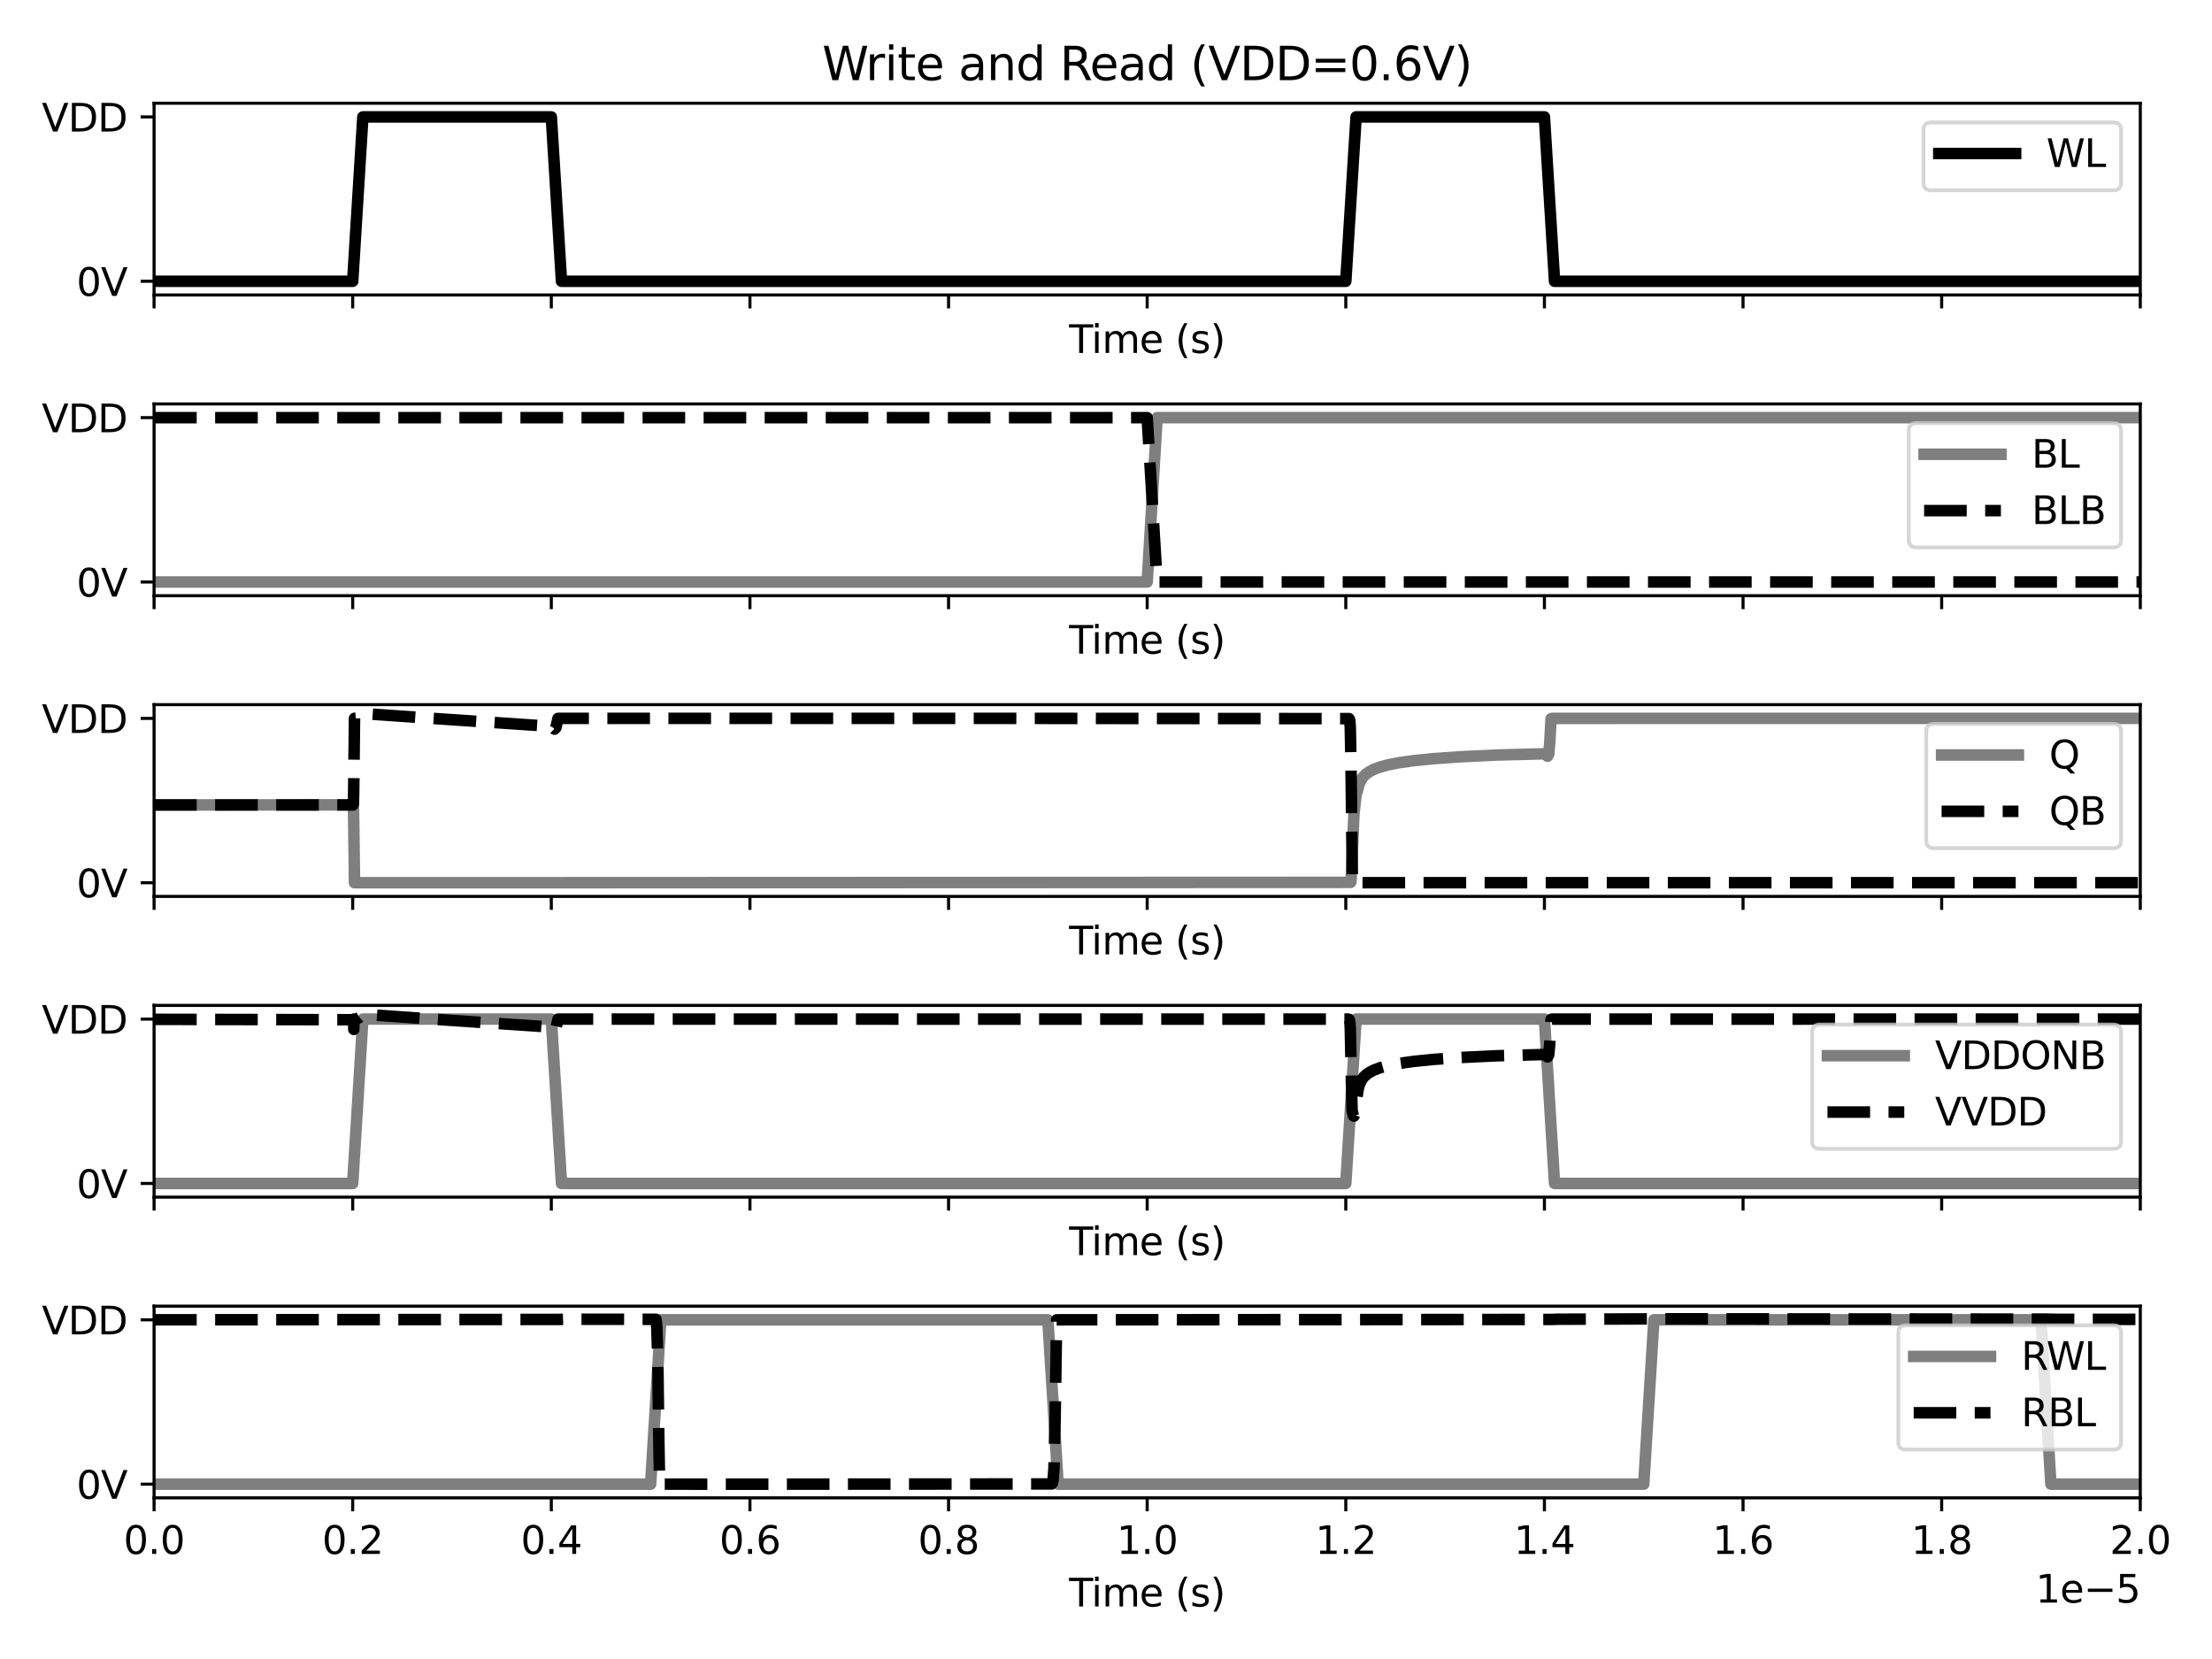 <?xml version="1.0" encoding="utf-8" standalone="no"?>
<!DOCTYPE svg PUBLIC "-//W3C//DTD SVG 1.1//EN"
  "http://www.w3.org/Graphics/SVG/1.1/DTD/svg11.dtd">
<svg xmlns:xlink="http://www.w3.org/1999/xlink" width="576pt" height="432pt" viewBox="0 0 576 432" xmlns="http://www.w3.org/2000/svg" version="1.1">
 <defs>
  <style type="text/css">*{stroke-linejoin: round; stroke-linecap: butt}</style>
 </defs>
 <g id="figure_1">
  <g id="patch_1">
   <path d="M 0 432 
L 576 432 
L 576 0 
L 0 0 
z
" style="fill: #ffffff"/>
  </g>
  <g id="axes_1">
   <g id="patch_2">
    <path d="M 40.12 76.808 
L 557.325 76.808 
L 557.325 26.88 
L 40.12 26.88 
z
" style="fill: #ffffff"/>
   </g>
   <g id="matplotlib.axis_1">
    <g id="xtick_1">
     <g id="line2d_1">
      <defs>
       <path id="m1a5b5a5f2d" d="M 0 0 
L 0 3.5 
" style="stroke: #000000; stroke-width: 0.8"/>
      </defs>
      <g>
       <use xlink:href="#m1a5b5a5f2d" x="40.12" y="76.808" style="stroke: #000000; stroke-width: 0.8"/>
      </g>
     </g>
    </g>
    <g id="xtick_2">
     <g id="line2d_2">
      <g>
       <use xlink:href="#m1a5b5a5f2d" x="91.841" y="76.808" style="stroke: #000000; stroke-width: 0.8"/>
      </g>
     </g>
    </g>
    <g id="xtick_3">
     <g id="line2d_3">
      <g>
       <use xlink:href="#m1a5b5a5f2d" x="143.561" y="76.808" style="stroke: #000000; stroke-width: 0.8"/>
      </g>
     </g>
    </g>
    <g id="xtick_4">
     <g id="line2d_4">
      <g>
       <use xlink:href="#m1a5b5a5f2d" x="195.281" y="76.808" style="stroke: #000000; stroke-width: 0.8"/>
      </g>
     </g>
    </g>
    <g id="xtick_5">
     <g id="line2d_5">
      <g>
       <use xlink:href="#m1a5b5a5f2d" x="247.002" y="76.808" style="stroke: #000000; stroke-width: 0.8"/>
      </g>
     </g>
    </g>
    <g id="xtick_6">
     <g id="line2d_6">
      <g>
       <use xlink:href="#m1a5b5a5f2d" x="298.723" y="76.808" style="stroke: #000000; stroke-width: 0.8"/>
      </g>
     </g>
    </g>
    <g id="xtick_7">
     <g id="line2d_7">
      <g>
       <use xlink:href="#m1a5b5a5f2d" x="350.443" y="76.808" style="stroke: #000000; stroke-width: 0.8"/>
      </g>
     </g>
    </g>
    <g id="xtick_8">
     <g id="line2d_8">
      <g>
       <use xlink:href="#m1a5b5a5f2d" x="402.163" y="76.808" style="stroke: #000000; stroke-width: 0.8"/>
      </g>
     </g>
    </g>
    <g id="xtick_9">
     <g id="line2d_9">
      <g>
       <use xlink:href="#m1a5b5a5f2d" x="453.884" y="76.808" style="stroke: #000000; stroke-width: 0.8"/>
      </g>
     </g>
    </g>
    <g id="xtick_10">
     <g id="line2d_10">
      <g>
       <use xlink:href="#m1a5b5a5f2d" x="505.604" y="76.808" style="stroke: #000000; stroke-width: 0.8"/>
      </g>
     </g>
    </g>
    <g id="xtick_11">
     <g id="line2d_11">
      <g>
       <use xlink:href="#m1a5b5a5f2d" x="557.325" y="76.808" style="stroke: #000000; stroke-width: 0.8"/>
      </g>
     </g>
    </g>
    <g id="text_1">
     <!-- Time (s) -->
     <g transform="translate(278.394 91.906) scale(0.1 -0.1)">
      <defs>
       <path id="DejaVuSans-54" d="M -19 4666 
L 3928 4666 
L 3928 4134 
L 2272 4134 
L 2272 0 
L 1638 0 
L 1638 4134 
L -19 4134 
L -19 4666 
z
" transform="scale(0.016)"/>
       <path id="DejaVuSans-69" d="M 603 3500 
L 1178 3500 
L 1178 0 
L 603 0 
L 603 3500 
z
M 603 4863 
L 1178 4863 
L 1178 4134 
L 603 4134 
L 603 4863 
z
" transform="scale(0.016)"/>
       <path id="DejaVuSans-6d" d="M 3328 2828 
Q 3544 3216 3844 3400 
Q 4144 3584 4550 3584 
Q 5097 3584 5394 3201 
Q 5691 2819 5691 2113 
L 5691 0 
L 5113 0 
L 5113 2094 
Q 5113 2597 4934 2840 
Q 4756 3084 4391 3084 
Q 3944 3084 3684 2787 
Q 3425 2491 3425 1978 
L 3425 0 
L 2847 0 
L 2847 2094 
Q 2847 2600 2669 2842 
Q 2491 3084 2119 3084 
Q 1678 3084 1418 2786 
Q 1159 2488 1159 1978 
L 1159 0 
L 581 0 
L 581 3500 
L 1159 3500 
L 1159 2956 
Q 1356 3278 1631 3431 
Q 1906 3584 2284 3584 
Q 2666 3584 2933 3390 
Q 3200 3197 3328 2828 
z
" transform="scale(0.016)"/>
       <path id="DejaVuSans-65" d="M 3597 1894 
L 3597 1613 
L 953 1613 
Q 991 1019 1311 708 
Q 1631 397 2203 397 
Q 2534 397 2845 478 
Q 3156 559 3463 722 
L 3463 178 
Q 3153 47 2828 -22 
Q 2503 -91 2169 -91 
Q 1331 -91 842 396 
Q 353 884 353 1716 
Q 353 2575 817 3079 
Q 1281 3584 2069 3584 
Q 2775 3584 3186 3129 
Q 3597 2675 3597 1894 
z
M 3022 2063 
Q 3016 2534 2758 2815 
Q 2500 3097 2075 3097 
Q 1594 3097 1305 2825 
Q 1016 2553 972 2059 
L 3022 2063 
z
" transform="scale(0.016)"/>
       <path id="DejaVuSans-20" transform="scale(0.016)"/>
       <path id="DejaVuSans-28" d="M 1984 4856 
Q 1566 4138 1362 3434 
Q 1159 2731 1159 2009 
Q 1159 1288 1364 580 
Q 1569 -128 1984 -844 
L 1484 -844 
Q 1016 -109 783 600 
Q 550 1309 550 2009 
Q 550 2706 781 3412 
Q 1013 4119 1484 4856 
L 1984 4856 
z
" transform="scale(0.016)"/>
       <path id="DejaVuSans-73" d="M 2834 3397 
L 2834 2853 
Q 2591 2978 2328 3040 
Q 2066 3103 1784 3103 
Q 1356 3103 1142 2972 
Q 928 2841 928 2578 
Q 928 2378 1081 2264 
Q 1234 2150 1697 2047 
L 1894 2003 
Q 2506 1872 2764 1633 
Q 3022 1394 3022 966 
Q 3022 478 2636 193 
Q 2250 -91 1575 -91 
Q 1294 -91 989 -36 
Q 684 19 347 128 
L 347 722 
Q 666 556 975 473 
Q 1284 391 1588 391 
Q 1994 391 2212 530 
Q 2431 669 2431 922 
Q 2431 1156 2273 1281 
Q 2116 1406 1581 1522 
L 1381 1569 
Q 847 1681 609 1914 
Q 372 2147 372 2553 
Q 372 3047 722 3315 
Q 1072 3584 1716 3584 
Q 2034 3584 2315 3537 
Q 2597 3491 2834 3397 
z
" transform="scale(0.016)"/>
       <path id="DejaVuSans-29" d="M 513 4856 
L 1013 4856 
Q 1481 4119 1714 3412 
Q 1947 2706 1947 2009 
Q 1947 1309 1714 600 
Q 1481 -109 1013 -844 
L 513 -844 
Q 928 -128 1133 580 
Q 1338 1288 1338 2009 
Q 1338 2731 1133 3434 
Q 928 4138 513 4856 
z
" transform="scale(0.016)"/>
      </defs>
      <use xlink:href="#DejaVuSans-54"/>
      <use xlink:href="#DejaVuSans-69" transform="translate(57.959 0)"/>
      <use xlink:href="#DejaVuSans-6d" transform="translate(85.742 0)"/>
      <use xlink:href="#DejaVuSans-65" transform="translate(183.154 0)"/>
      <use xlink:href="#DejaVuSans-20" transform="translate(244.678 0)"/>
      <use xlink:href="#DejaVuSans-28" transform="translate(276.465 0)"/>
      <use xlink:href="#DejaVuSans-73" transform="translate(315.479 0)"/>
      <use xlink:href="#DejaVuSans-29" transform="translate(367.578 0)"/>
     </g>
    </g>
   </g>
   <g id="matplotlib.axis_2">
    <g id="ytick_1">
     <g id="line2d_12">
      <defs>
       <path id="mc3383ba718" d="M 0 0 
L -3.5 0 
" style="stroke: #000000; stroke-width: 0.8"/>
      </defs>
      <g>
       <use xlink:href="#mc3383ba718" x="40.12" y="73.242" style="stroke: #000000; stroke-width: 0.8"/>
      </g>
     </g>
     <g id="text_2">
      <!-- 0V -->
      <g transform="translate(19.917 77.041) scale(0.1 -0.1)">
       <defs>
        <path id="DejaVuSans-30" d="M 2034 4250 
Q 1547 4250 1301 3770 
Q 1056 3291 1056 2328 
Q 1056 1369 1301 889 
Q 1547 409 2034 409 
Q 2525 409 2770 889 
Q 3016 1369 3016 2328 
Q 3016 3291 2770 3770 
Q 2525 4250 2034 4250 
z
M 2034 4750 
Q 2819 4750 3233 4129 
Q 3647 3509 3647 2328 
Q 3647 1150 3233 529 
Q 2819 -91 2034 -91 
Q 1250 -91 836 529 
Q 422 1150 422 2328 
Q 422 3509 836 4129 
Q 1250 4750 2034 4750 
z
" transform="scale(0.016)"/>
        <path id="DejaVuSans-56" d="M 1831 0 
L 50 4666 
L 709 4666 
L 2188 738 
L 3669 4666 
L 4325 4666 
L 2547 0 
L 1831 0 
z
" transform="scale(0.016)"/>
       </defs>
       <use xlink:href="#DejaVuSans-30"/>
       <use xlink:href="#DejaVuSans-56" transform="translate(63.623 0)"/>
      </g>
     </g>
    </g>
    <g id="ytick_2">
     <g id="line2d_13">
      <g>
       <use xlink:href="#mc3383ba718" x="40.12" y="30.446" style="stroke: #000000; stroke-width: 0.8"/>
      </g>
     </g>
     <g id="text_3">
      <!-- VDD -->
      <g transform="translate(10.879 34.246) scale(0.1 -0.1)">
       <defs>
        <path id="DejaVuSans-44" d="M 1259 4147 
L 1259 519 
L 2022 519 
Q 2988 519 3436 956 
Q 3884 1394 3884 2338 
Q 3884 3275 3436 3711 
Q 2988 4147 2022 4147 
L 1259 4147 
z
M 628 4666 
L 1925 4666 
Q 3281 4666 3915 4102 
Q 4550 3538 4550 2338 
Q 4550 1131 3912 565 
Q 3275 0 1925 0 
L 628 0 
L 628 4666 
z
" transform="scale(0.016)"/>
       </defs>
       <use xlink:href="#DejaVuSans-56"/>
       <use xlink:href="#DejaVuSans-44" transform="translate(68.408 0)"/>
       <use xlink:href="#DejaVuSans-44" transform="translate(145.41 0)"/>
      </g>
     </g>
    </g>
   </g>
   <g id="line2d_14">
    <path d="M 40.12 73.242 
L 91.841 73.242 
L 94.491 30.446 
L 143.561 30.446 
L 146.212 73.242 
L 350.443 73.242 
L 353.124 30.446 
L 402.163 30.446 
L 404.802 73.242 
L 557.325 73.242 
L 557.325 73.242 
" clip-path="url(#pbaf109a6a2)" style="fill: none; stroke: #000000; stroke-width: 3; stroke-linecap: square"/>
   </g>
   <g id="patch_3">
    <path d="M 40.12 76.808 
L 40.12 26.88 
" style="fill: none; stroke: #000000; stroke-width: 0.8; stroke-linejoin: miter; stroke-linecap: square"/>
   </g>
   <g id="patch_4">
    <path d="M 557.325 76.808 
L 557.325 26.88 
" style="fill: none; stroke: #000000; stroke-width: 0.8; stroke-linejoin: miter; stroke-linecap: square"/>
   </g>
   <g id="patch_5">
    <path d="M 40.12 76.808 
L 557.325 76.808 
" style="fill: none; stroke: #000000; stroke-width: 0.8; stroke-linejoin: miter; stroke-linecap: square"/>
   </g>
   <g id="patch_6">
    <path d="M 40.12 26.88 
L 557.325 26.88 
" style="fill: none; stroke: #000000; stroke-width: 0.8; stroke-linejoin: miter; stroke-linecap: square"/>
   </g>
   <g id="text_4">
    <!-- Write and Read (VDD=0.6V) -->
    <g transform="translate(214.096 20.88) scale(0.12 -0.12)">
     <defs>
      <path id="DejaVuSans-57" d="M 213 4666 
L 850 4666 
L 1831 722 
L 2809 4666 
L 3519 4666 
L 4500 722 
L 5478 4666 
L 6119 4666 
L 4947 0 
L 4153 0 
L 3169 4050 
L 2175 0 
L 1381 0 
L 213 4666 
z
" transform="scale(0.016)"/>
      <path id="DejaVuSans-72" d="M 2631 2963 
Q 2534 3019 2420 3045 
Q 2306 3072 2169 3072 
Q 1681 3072 1420 2755 
Q 1159 2438 1159 1844 
L 1159 0 
L 581 0 
L 581 3500 
L 1159 3500 
L 1159 2956 
Q 1341 3275 1631 3429 
Q 1922 3584 2338 3584 
Q 2397 3584 2469 3576 
Q 2541 3569 2628 3553 
L 2631 2963 
z
" transform="scale(0.016)"/>
      <path id="DejaVuSans-74" d="M 1172 4494 
L 1172 3500 
L 2356 3500 
L 2356 3053 
L 1172 3053 
L 1172 1153 
Q 1172 725 1289 603 
Q 1406 481 1766 481 
L 2356 481 
L 2356 0 
L 1766 0 
Q 1100 0 847 248 
Q 594 497 594 1153 
L 594 3053 
L 172 3053 
L 172 3500 
L 594 3500 
L 594 4494 
L 1172 4494 
z
" transform="scale(0.016)"/>
      <path id="DejaVuSans-61" d="M 2194 1759 
Q 1497 1759 1228 1600 
Q 959 1441 959 1056 
Q 959 750 1161 570 
Q 1363 391 1709 391 
Q 2188 391 2477 730 
Q 2766 1069 2766 1631 
L 2766 1759 
L 2194 1759 
z
M 3341 1997 
L 3341 0 
L 2766 0 
L 2766 531 
Q 2569 213 2275 61 
Q 1981 -91 1556 -91 
Q 1019 -91 701 211 
Q 384 513 384 1019 
Q 384 1609 779 1909 
Q 1175 2209 1959 2209 
L 2766 2209 
L 2766 2266 
Q 2766 2663 2505 2880 
Q 2244 3097 1772 3097 
Q 1472 3097 1187 3025 
Q 903 2953 641 2809 
L 641 3341 
Q 956 3463 1253 3523 
Q 1550 3584 1831 3584 
Q 2591 3584 2966 3190 
Q 3341 2797 3341 1997 
z
" transform="scale(0.016)"/>
      <path id="DejaVuSans-6e" d="M 3513 2113 
L 3513 0 
L 2938 0 
L 2938 2094 
Q 2938 2591 2744 2837 
Q 2550 3084 2163 3084 
Q 1697 3084 1428 2787 
Q 1159 2491 1159 1978 
L 1159 0 
L 581 0 
L 581 3500 
L 1159 3500 
L 1159 2956 
Q 1366 3272 1645 3428 
Q 1925 3584 2291 3584 
Q 2894 3584 3203 3211 
Q 3513 2838 3513 2113 
z
" transform="scale(0.016)"/>
      <path id="DejaVuSans-64" d="M 2906 2969 
L 2906 4863 
L 3481 4863 
L 3481 0 
L 2906 0 
L 2906 525 
Q 2725 213 2448 61 
Q 2172 -91 1784 -91 
Q 1150 -91 751 415 
Q 353 922 353 1747 
Q 353 2572 751 3078 
Q 1150 3584 1784 3584 
Q 2172 3584 2448 3432 
Q 2725 3281 2906 2969 
z
M 947 1747 
Q 947 1113 1208 752 
Q 1469 391 1925 391 
Q 2381 391 2643 752 
Q 2906 1113 2906 1747 
Q 2906 2381 2643 2742 
Q 2381 3103 1925 3103 
Q 1469 3103 1208 2742 
Q 947 2381 947 1747 
z
" transform="scale(0.016)"/>
      <path id="DejaVuSans-52" d="M 2841 2188 
Q 3044 2119 3236 1894 
Q 3428 1669 3622 1275 
L 4263 0 
L 3584 0 
L 2988 1197 
Q 2756 1666 2539 1819 
Q 2322 1972 1947 1972 
L 1259 1972 
L 1259 0 
L 628 0 
L 628 4666 
L 2053 4666 
Q 2853 4666 3247 4331 
Q 3641 3997 3641 3322 
Q 3641 2881 3436 2590 
Q 3231 2300 2841 2188 
z
M 1259 4147 
L 1259 2491 
L 2053 2491 
Q 2509 2491 2742 2702 
Q 2975 2913 2975 3322 
Q 2975 3731 2742 3939 
Q 2509 4147 2053 4147 
L 1259 4147 
z
" transform="scale(0.016)"/>
      <path id="DejaVuSans-3d" d="M 678 2906 
L 4684 2906 
L 4684 2381 
L 678 2381 
L 678 2906 
z
M 678 1631 
L 4684 1631 
L 4684 1100 
L 678 1100 
L 678 1631 
z
" transform="scale(0.016)"/>
      <path id="DejaVuSans-2e" d="M 684 794 
L 1344 794 
L 1344 0 
L 684 0 
L 684 794 
z
" transform="scale(0.016)"/>
      <path id="DejaVuSans-36" d="M 2113 2584 
Q 1688 2584 1439 2293 
Q 1191 2003 1191 1497 
Q 1191 994 1439 701 
Q 1688 409 2113 409 
Q 2538 409 2786 701 
Q 3034 994 3034 1497 
Q 3034 2003 2786 2293 
Q 2538 2584 2113 2584 
z
M 3366 4563 
L 3366 3988 
Q 3128 4100 2886 4159 
Q 2644 4219 2406 4219 
Q 1781 4219 1451 3797 
Q 1122 3375 1075 2522 
Q 1259 2794 1537 2939 
Q 1816 3084 2150 3084 
Q 2853 3084 3261 2657 
Q 3669 2231 3669 1497 
Q 3669 778 3244 343 
Q 2819 -91 2113 -91 
Q 1303 -91 875 529 
Q 447 1150 447 2328 
Q 447 3434 972 4092 
Q 1497 4750 2381 4750 
Q 2619 4750 2861 4703 
Q 3103 4656 3366 4563 
z
" transform="scale(0.016)"/>
     </defs>
     <use xlink:href="#DejaVuSans-57"/>
     <use xlink:href="#DejaVuSans-72" transform="translate(94.377 0)"/>
     <use xlink:href="#DejaVuSans-69" transform="translate(135.49 0)"/>
     <use xlink:href="#DejaVuSans-74" transform="translate(163.273 0)"/>
     <use xlink:href="#DejaVuSans-65" transform="translate(202.482 0)"/>
     <use xlink:href="#DejaVuSans-20" transform="translate(264.006 0)"/>
     <use xlink:href="#DejaVuSans-61" transform="translate(295.793 0)"/>
     <use xlink:href="#DejaVuSans-6e" transform="translate(357.072 0)"/>
     <use xlink:href="#DejaVuSans-64" transform="translate(420.451 0)"/>
     <use xlink:href="#DejaVuSans-20" transform="translate(483.928 0)"/>
     <use xlink:href="#DejaVuSans-52" transform="translate(515.715 0)"/>
     <use xlink:href="#DejaVuSans-65" transform="translate(580.697 0)"/>
     <use xlink:href="#DejaVuSans-61" transform="translate(642.221 0)"/>
     <use xlink:href="#DejaVuSans-64" transform="translate(703.5 0)"/>
     <use xlink:href="#DejaVuSans-20" transform="translate(766.977 0)"/>
     <use xlink:href="#DejaVuSans-28" transform="translate(798.764 0)"/>
     <use xlink:href="#DejaVuSans-56" transform="translate(837.777 0)"/>
     <use xlink:href="#DejaVuSans-44" transform="translate(906.186 0)"/>
     <use xlink:href="#DejaVuSans-44" transform="translate(983.188 0)"/>
     <use xlink:href="#DejaVuSans-3d" transform="translate(1060.189 0)"/>
     <use xlink:href="#DejaVuSans-30" transform="translate(1143.979 0)"/>
     <use xlink:href="#DejaVuSans-2e" transform="translate(1207.602 0)"/>
     <use xlink:href="#DejaVuSans-36" transform="translate(1239.389 0)"/>
     <use xlink:href="#DejaVuSans-56" transform="translate(1303.012 0)"/>
     <use xlink:href="#DejaVuSans-29" transform="translate(1371.42 0)"/>
    </g>
   </g>
   <g id="legend_1">
    <g id="patch_7">
     <path d="M 502.866 49.558 
L 550.325 49.558 
Q 552.325 49.558 552.325 47.558 
L 552.325 33.88 
Q 552.325 31.88 550.325 31.88 
L 502.866 31.88 
Q 500.866 31.88 500.866 33.88 
L 500.866 47.558 
Q 500.866 49.558 502.866 49.558 
z
" style="fill: #ffffff; opacity: 0.8; stroke: #cccccc; stroke-linejoin: miter"/>
    </g>
    <g id="line2d_15">
     <path d="M 504.866 39.978 
L 514.866 39.978 
L 524.866 39.978 
" style="fill: none; stroke: #000000; stroke-width: 3; stroke-linecap: square"/>
    </g>
    <g id="text_5">
     <!-- WL -->
     <g transform="translate(532.866 43.478) scale(0.1 -0.1)">
      <defs>
       <path id="DejaVuSans-4c" d="M 628 4666 
L 1259 4666 
L 1259 531 
L 3531 531 
L 3531 0 
L 628 0 
L 628 4666 
z
" transform="scale(0.016)"/>
      </defs>
      <use xlink:href="#DejaVuSans-57"/>
      <use xlink:href="#DejaVuSans-4c" transform="translate(98.877 0)"/>
     </g>
    </g>
   </g>
  </g>
  <g id="axes_2">
   <g id="patch_8">
    <path d="M 40.12 155.116 
L 557.325 155.116 
L 557.325 105.188 
L 40.12 105.188 
z
" style="fill: #ffffff"/>
   </g>
   <g id="matplotlib.axis_3">
    <g id="xtick_12">
     <g id="line2d_16">
      <g>
       <use xlink:href="#m1a5b5a5f2d" x="40.12" y="155.116" style="stroke: #000000; stroke-width: 0.8"/>
      </g>
     </g>
    </g>
    <g id="xtick_13">
     <g id="line2d_17">
      <g>
       <use xlink:href="#m1a5b5a5f2d" x="91.841" y="155.116" style="stroke: #000000; stroke-width: 0.8"/>
      </g>
     </g>
    </g>
    <g id="xtick_14">
     <g id="line2d_18">
      <g>
       <use xlink:href="#m1a5b5a5f2d" x="143.561" y="155.116" style="stroke: #000000; stroke-width: 0.8"/>
      </g>
     </g>
    </g>
    <g id="xtick_15">
     <g id="line2d_19">
      <g>
       <use xlink:href="#m1a5b5a5f2d" x="195.281" y="155.116" style="stroke: #000000; stroke-width: 0.8"/>
      </g>
     </g>
    </g>
    <g id="xtick_16">
     <g id="line2d_20">
      <g>
       <use xlink:href="#m1a5b5a5f2d" x="247.002" y="155.116" style="stroke: #000000; stroke-width: 0.8"/>
      </g>
     </g>
    </g>
    <g id="xtick_17">
     <g id="line2d_21">
      <g>
       <use xlink:href="#m1a5b5a5f2d" x="298.723" y="155.116" style="stroke: #000000; stroke-width: 0.8"/>
      </g>
     </g>
    </g>
    <g id="xtick_18">
     <g id="line2d_22">
      <g>
       <use xlink:href="#m1a5b5a5f2d" x="350.443" y="155.116" style="stroke: #000000; stroke-width: 0.8"/>
      </g>
     </g>
    </g>
    <g id="xtick_19">
     <g id="line2d_23">
      <g>
       <use xlink:href="#m1a5b5a5f2d" x="402.163" y="155.116" style="stroke: #000000; stroke-width: 0.8"/>
      </g>
     </g>
    </g>
    <g id="xtick_20">
     <g id="line2d_24">
      <g>
       <use xlink:href="#m1a5b5a5f2d" x="453.884" y="155.116" style="stroke: #000000; stroke-width: 0.8"/>
      </g>
     </g>
    </g>
    <g id="xtick_21">
     <g id="line2d_25">
      <g>
       <use xlink:href="#m1a5b5a5f2d" x="505.604" y="155.116" style="stroke: #000000; stroke-width: 0.8"/>
      </g>
     </g>
    </g>
    <g id="xtick_22">
     <g id="line2d_26">
      <g>
       <use xlink:href="#m1a5b5a5f2d" x="557.325" y="155.116" style="stroke: #000000; stroke-width: 0.8"/>
      </g>
     </g>
    </g>
    <g id="text_6">
     <!-- Time (s) -->
     <g transform="translate(278.394 170.214) scale(0.1 -0.1)">
      <use xlink:href="#DejaVuSans-54"/>
      <use xlink:href="#DejaVuSans-69" transform="translate(57.959 0)"/>
      <use xlink:href="#DejaVuSans-6d" transform="translate(85.742 0)"/>
      <use xlink:href="#DejaVuSans-65" transform="translate(183.154 0)"/>
      <use xlink:href="#DejaVuSans-20" transform="translate(244.678 0)"/>
      <use xlink:href="#DejaVuSans-28" transform="translate(276.465 0)"/>
      <use xlink:href="#DejaVuSans-73" transform="translate(315.479 0)"/>
      <use xlink:href="#DejaVuSans-29" transform="translate(367.578 0)"/>
     </g>
    </g>
   </g>
   <g id="matplotlib.axis_4">
    <g id="ytick_3">
     <g id="line2d_27">
      <g>
       <use xlink:href="#mc3383ba718" x="40.12" y="151.55" style="stroke: #000000; stroke-width: 0.8"/>
      </g>
     </g>
     <g id="text_7">
      <!-- 0V -->
      <g transform="translate(19.917 155.349) scale(0.1 -0.1)">
       <use xlink:href="#DejaVuSans-30"/>
       <use xlink:href="#DejaVuSans-56" transform="translate(63.623 0)"/>
      </g>
     </g>
    </g>
    <g id="ytick_4">
     <g id="line2d_28">
      <g>
       <use xlink:href="#mc3383ba718" x="40.12" y="108.754" style="stroke: #000000; stroke-width: 0.8"/>
      </g>
     </g>
     <g id="text_8">
      <!-- VDD -->
      <g transform="translate(10.879 112.554) scale(0.1 -0.1)">
       <use xlink:href="#DejaVuSans-56"/>
       <use xlink:href="#DejaVuSans-44" transform="translate(68.408 0)"/>
       <use xlink:href="#DejaVuSans-44" transform="translate(145.41 0)"/>
      </g>
     </g>
    </g>
   </g>
   <g id="line2d_29">
    <path d="M 40.12 151.55 
L 298.723 151.55 
L 301.309 108.754 
L 557.325 108.754 
L 557.325 108.754 
" clip-path="url(#p8ed4fc7e46)" style="fill: none; stroke: #000000; stroke-opacity: 0.5; stroke-width: 3; stroke-linecap: square"/>
   </g>
   <g id="line2d_30">
    <path d="M 40.12 108.754 
L 298.723 108.754 
L 301.309 151.55 
L 557.325 151.55 
L 557.325 151.55 
" clip-path="url(#p8ed4fc7e46)" style="fill: none; stroke-dasharray: 11.1,4.8; stroke-dashoffset: 0; stroke: #000000; stroke-width: 3"/>
   </g>
   <g id="patch_9">
    <path d="M 40.12 155.116 
L 40.12 105.188 
" style="fill: none; stroke: #000000; stroke-width: 0.8; stroke-linejoin: miter; stroke-linecap: square"/>
   </g>
   <g id="patch_10">
    <path d="M 557.325 155.116 
L 557.325 105.188 
" style="fill: none; stroke: #000000; stroke-width: 0.8; stroke-linejoin: miter; stroke-linecap: square"/>
   </g>
   <g id="patch_11">
    <path d="M 40.12 155.116 
L 557.325 155.116 
" style="fill: none; stroke: #000000; stroke-width: 0.8; stroke-linejoin: miter; stroke-linecap: square"/>
   </g>
   <g id="patch_12">
    <path d="M 40.12 105.188 
L 557.325 105.188 
" style="fill: none; stroke: #000000; stroke-width: 0.8; stroke-linejoin: miter; stroke-linecap: square"/>
   </g>
   <g id="legend_2">
    <g id="patch_13">
     <path d="M 499.031 142.544 
L 550.325 142.544 
Q 552.325 142.544 552.325 140.544 
L 552.325 112.188 
Q 552.325 110.188 550.325 110.188 
L 499.031 110.188 
Q 497.031 110.188 497.031 112.188 
L 497.031 140.544 
Q 497.031 142.544 499.031 142.544 
z
" style="fill: #ffffff; opacity: 0.8; stroke: #cccccc; stroke-linejoin: miter"/>
    </g>
    <g id="line2d_31">
     <path d="M 501.031 118.286 
L 511.031 118.286 
L 521.031 118.286 
" style="fill: none; stroke: #000000; stroke-opacity: 0.5; stroke-width: 3; stroke-linecap: square"/>
    </g>
    <g id="text_9">
     <!-- BL -->
     <g transform="translate(529.031 121.786) scale(0.1 -0.1)">
      <defs>
       <path id="DejaVuSans-42" d="M 1259 2228 
L 1259 519 
L 2272 519 
Q 2781 519 3026 730 
Q 3272 941 3272 1375 
Q 3272 1813 3026 2020 
Q 2781 2228 2272 2228 
L 1259 2228 
z
M 1259 4147 
L 1259 2741 
L 2194 2741 
Q 2656 2741 2882 2914 
Q 3109 3088 3109 3444 
Q 3109 3797 2882 3972 
Q 2656 4147 2194 4147 
L 1259 4147 
z
M 628 4666 
L 2241 4666 
Q 2963 4666 3353 4366 
Q 3744 4066 3744 3513 
Q 3744 3084 3544 2831 
Q 3344 2578 2956 2516 
Q 3422 2416 3680 2098 
Q 3938 1781 3938 1306 
Q 3938 681 3513 340 
Q 3088 0 2303 0 
L 628 0 
L 628 4666 
z
" transform="scale(0.016)"/>
      </defs>
      <use xlink:href="#DejaVuSans-42"/>
      <use xlink:href="#DejaVuSans-4c" transform="translate(68.604 0)"/>
     </g>
    </g>
    <g id="line2d_32">
     <path d="M 501.031 132.965 
L 511.031 132.965 
L 521.031 132.965 
" style="fill: none; stroke-dasharray: 11.1,4.8; stroke-dashoffset: 0; stroke: #000000; stroke-width: 3"/>
    </g>
    <g id="text_10">
     <!-- BLB -->
     <g transform="translate(529.031 136.465) scale(0.1 -0.1)">
      <use xlink:href="#DejaVuSans-42"/>
      <use xlink:href="#DejaVuSans-4c" transform="translate(68.604 0)"/>
      <use xlink:href="#DejaVuSans-42" transform="translate(124.316 0)"/>
     </g>
    </g>
   </g>
  </g>
  <g id="axes_3">
   <g id="patch_14">
    <path d="M 40.12 233.424 
L 557.325 233.424 
L 557.325 183.496 
L 40.12 183.496 
z
" style="fill: #ffffff"/>
   </g>
   <g id="matplotlib.axis_5">
    <g id="xtick_23">
     <g id="line2d_33">
      <g>
       <use xlink:href="#m1a5b5a5f2d" x="40.12" y="233.424" style="stroke: #000000; stroke-width: 0.8"/>
      </g>
     </g>
    </g>
    <g id="xtick_24">
     <g id="line2d_34">
      <g>
       <use xlink:href="#m1a5b5a5f2d" x="91.841" y="233.424" style="stroke: #000000; stroke-width: 0.8"/>
      </g>
     </g>
    </g>
    <g id="xtick_25">
     <g id="line2d_35">
      <g>
       <use xlink:href="#m1a5b5a5f2d" x="143.561" y="233.424" style="stroke: #000000; stroke-width: 0.8"/>
      </g>
     </g>
    </g>
    <g id="xtick_26">
     <g id="line2d_36">
      <g>
       <use xlink:href="#m1a5b5a5f2d" x="195.281" y="233.424" style="stroke: #000000; stroke-width: 0.8"/>
      </g>
     </g>
    </g>
    <g id="xtick_27">
     <g id="line2d_37">
      <g>
       <use xlink:href="#m1a5b5a5f2d" x="247.002" y="233.424" style="stroke: #000000; stroke-width: 0.8"/>
      </g>
     </g>
    </g>
    <g id="xtick_28">
     <g id="line2d_38">
      <g>
       <use xlink:href="#m1a5b5a5f2d" x="298.723" y="233.424" style="stroke: #000000; stroke-width: 0.8"/>
      </g>
     </g>
    </g>
    <g id="xtick_29">
     <g id="line2d_39">
      <g>
       <use xlink:href="#m1a5b5a5f2d" x="350.443" y="233.424" style="stroke: #000000; stroke-width: 0.8"/>
      </g>
     </g>
    </g>
    <g id="xtick_30">
     <g id="line2d_40">
      <g>
       <use xlink:href="#m1a5b5a5f2d" x="402.163" y="233.424" style="stroke: #000000; stroke-width: 0.8"/>
      </g>
     </g>
    </g>
    <g id="xtick_31">
     <g id="line2d_41">
      <g>
       <use xlink:href="#m1a5b5a5f2d" x="453.884" y="233.424" style="stroke: #000000; stroke-width: 0.8"/>
      </g>
     </g>
    </g>
    <g id="xtick_32">
     <g id="line2d_42">
      <g>
       <use xlink:href="#m1a5b5a5f2d" x="505.604" y="233.424" style="stroke: #000000; stroke-width: 0.8"/>
      </g>
     </g>
    </g>
    <g id="xtick_33">
     <g id="line2d_43">
      <g>
       <use xlink:href="#m1a5b5a5f2d" x="557.325" y="233.424" style="stroke: #000000; stroke-width: 0.8"/>
      </g>
     </g>
    </g>
    <g id="text_11">
     <!-- Time (s) -->
     <g transform="translate(278.394 248.522) scale(0.1 -0.1)">
      <use xlink:href="#DejaVuSans-54"/>
      <use xlink:href="#DejaVuSans-69" transform="translate(57.959 0)"/>
      <use xlink:href="#DejaVuSans-6d" transform="translate(85.742 0)"/>
      <use xlink:href="#DejaVuSans-65" transform="translate(183.154 0)"/>
      <use xlink:href="#DejaVuSans-20" transform="translate(244.678 0)"/>
      <use xlink:href="#DejaVuSans-28" transform="translate(276.465 0)"/>
      <use xlink:href="#DejaVuSans-73" transform="translate(315.479 0)"/>
      <use xlink:href="#DejaVuSans-29" transform="translate(367.578 0)"/>
     </g>
    </g>
   </g>
   <g id="matplotlib.axis_6">
    <g id="ytick_5">
     <g id="line2d_44">
      <g>
       <use xlink:href="#mc3383ba718" x="40.12" y="229.858" style="stroke: #000000; stroke-width: 0.8"/>
      </g>
     </g>
     <g id="text_12">
      <!-- 0V -->
      <g transform="translate(19.917 233.657) scale(0.1 -0.1)">
       <use xlink:href="#DejaVuSans-30"/>
       <use xlink:href="#DejaVuSans-56" transform="translate(63.623 0)"/>
      </g>
     </g>
    </g>
    <g id="ytick_6">
     <g id="line2d_45">
      <g>
       <use xlink:href="#mc3383ba718" x="40.12" y="187.062" style="stroke: #000000; stroke-width: 0.8"/>
      </g>
     </g>
     <g id="text_13">
      <!-- VDD -->
      <g transform="translate(10.879 190.862) scale(0.1 -0.1)">
       <use xlink:href="#DejaVuSans-56"/>
       <use xlink:href="#DejaVuSans-44" transform="translate(68.408 0)"/>
       <use xlink:href="#DejaVuSans-44" transform="translate(145.41 0)"/>
      </g>
     </g>
    </g>
   </g>
   <g id="line2d_46">
    <path d="M 40.12 209.611 
L 91.905 209.582 
L 92.027 210 
L 92.092 212.763 
L 92.316 229.857 
L 126.145 229.858 
L 351.712 229.766 
L 351.794 229.483 
L 352.571 211.927 
L 353.124 206.963 
L 353.411 206.083 
L 353.995 203.988 
L 354.64 202.732 
L 355.119 202.125 
L 355.749 201.529 
L 356.623 200.918 
L 357.763 200.334 
L 359.336 199.745 
L 361.421 199.177 
L 364.261 198.618 
L 368.071 198.079 
L 373.246 197.56 
L 380.226 197.069 
L 389.695 196.612 
L 402.228 196.279 
L 402.984 196.925 
L 403.287 196.373 
L 403.561 193.284 
L 403.894 187.137 
L 404.161 187.069 
L 460.758 187.062 
L 557.325 187.062 
L 557.325 187.062 
" clip-path="url(#p55b9b61117)" style="fill: none; stroke: #000000; stroke-opacity: 0.5; stroke-width: 3; stroke-linecap: square"/>
   </g>
   <g id="line2d_47">
    <path d="M 40.12 209.612 
L 91.905 209.614 
L 92.027 209.275 
L 92.097 206.433 
L 92.316 187.056 
L 92.831 187.017 
L 93.519 186.695 
L 94.578 185.814 
L 115.801 187.281 
L 143.712 189.149 
L 144.403 189.862 
L 144.748 189.489 
L 145.301 187.072 
L 146.415 187.062 
L 267.472 187.062 
L 351.285 187.132 
L 351.422 187.408 
L 351.517 187.998 
L 351.608 189.403 
L 351.794 198.891 
L 352.164 229.825 
L 352.887 229.853 
L 429.109 229.858 
L 557.325 229.858 
L 557.325 229.858 
" clip-path="url(#p55b9b61117)" style="fill: none; stroke-dasharray: 11.1,4.8; stroke-dashoffset: 0; stroke: #000000; stroke-width: 3"/>
   </g>
   <g id="patch_15">
    <path d="M 40.12 233.424 
L 40.12 183.496 
" style="fill: none; stroke: #000000; stroke-width: 0.8; stroke-linejoin: miter; stroke-linecap: square"/>
   </g>
   <g id="patch_16">
    <path d="M 557.325 233.424 
L 557.325 183.496 
" style="fill: none; stroke: #000000; stroke-width: 0.8; stroke-linejoin: miter; stroke-linecap: square"/>
   </g>
   <g id="patch_17">
    <path d="M 40.12 233.424 
L 557.325 233.424 
" style="fill: none; stroke: #000000; stroke-width: 0.8; stroke-linejoin: miter; stroke-linecap: square"/>
   </g>
   <g id="patch_18">
    <path d="M 40.12 183.496 
L 557.325 183.496 
" style="fill: none; stroke: #000000; stroke-width: 0.8; stroke-linejoin: miter; stroke-linecap: square"/>
   </g>
   <g id="legend_3">
    <g id="patch_19">
     <path d="M 503.592 220.852 
L 550.325 220.852 
Q 552.325 220.852 552.325 218.852 
L 552.325 190.496 
Q 552.325 188.496 550.325 188.496 
L 503.592 188.496 
Q 501.592 188.496 501.592 190.496 
L 501.592 218.852 
Q 501.592 220.852 503.592 220.852 
z
" style="fill: #ffffff; opacity: 0.8; stroke: #cccccc; stroke-linejoin: miter"/>
    </g>
    <g id="line2d_48">
     <path d="M 505.592 196.594 
L 515.592 196.594 
L 525.592 196.594 
" style="fill: none; stroke: #000000; stroke-opacity: 0.5; stroke-width: 3; stroke-linecap: square"/>
    </g>
    <g id="text_14">
     <!-- Q -->
     <g transform="translate(533.592 200.094) scale(0.1 -0.1)">
      <defs>
       <path id="DejaVuSans-51" d="M 2522 4238 
Q 1834 4238 1429 3725 
Q 1025 3213 1025 2328 
Q 1025 1447 1429 934 
Q 1834 422 2522 422 
Q 3209 422 3611 934 
Q 4013 1447 4013 2328 
Q 4013 3213 3611 3725 
Q 3209 4238 2522 4238 
z
M 3406 84 
L 4238 -825 
L 3475 -825 
L 2784 -78 
Q 2681 -84 2626 -87 
Q 2572 -91 2522 -91 
Q 1538 -91 948 567 
Q 359 1225 359 2328 
Q 359 3434 948 4092 
Q 1538 4750 2522 4750 
Q 3503 4750 4090 4092 
Q 4678 3434 4678 2328 
Q 4678 1516 4351 937 
Q 4025 359 3406 84 
z
" transform="scale(0.016)"/>
      </defs>
      <use xlink:href="#DejaVuSans-51"/>
     </g>
    </g>
    <g id="line2d_49">
     <path d="M 505.592 211.273 
L 515.592 211.273 
L 525.592 211.273 
" style="fill: none; stroke-dasharray: 11.1,4.8; stroke-dashoffset: 0; stroke: #000000; stroke-width: 3"/>
    </g>
    <g id="text_15">
     <!-- QB -->
     <g transform="translate(533.592 214.773) scale(0.1 -0.1)">
      <use xlink:href="#DejaVuSans-51"/>
      <use xlink:href="#DejaVuSans-42" transform="translate(78.711 0)"/>
     </g>
    </g>
   </g>
  </g>
  <g id="axes_4">
   <g id="patch_20">
    <path d="M 40.12 311.732 
L 557.325 311.732 
L 557.325 261.804 
L 40.12 261.804 
z
" style="fill: #ffffff"/>
   </g>
   <g id="matplotlib.axis_7">
    <g id="xtick_34">
     <g id="line2d_50">
      <g>
       <use xlink:href="#m1a5b5a5f2d" x="40.12" y="311.732" style="stroke: #000000; stroke-width: 0.8"/>
      </g>
     </g>
    </g>
    <g id="xtick_35">
     <g id="line2d_51">
      <g>
       <use xlink:href="#m1a5b5a5f2d" x="91.841" y="311.732" style="stroke: #000000; stroke-width: 0.8"/>
      </g>
     </g>
    </g>
    <g id="xtick_36">
     <g id="line2d_52">
      <g>
       <use xlink:href="#m1a5b5a5f2d" x="143.561" y="311.732" style="stroke: #000000; stroke-width: 0.8"/>
      </g>
     </g>
    </g>
    <g id="xtick_37">
     <g id="line2d_53">
      <g>
       <use xlink:href="#m1a5b5a5f2d" x="195.281" y="311.732" style="stroke: #000000; stroke-width: 0.8"/>
      </g>
     </g>
    </g>
    <g id="xtick_38">
     <g id="line2d_54">
      <g>
       <use xlink:href="#m1a5b5a5f2d" x="247.002" y="311.732" style="stroke: #000000; stroke-width: 0.8"/>
      </g>
     </g>
    </g>
    <g id="xtick_39">
     <g id="line2d_55">
      <g>
       <use xlink:href="#m1a5b5a5f2d" x="298.723" y="311.732" style="stroke: #000000; stroke-width: 0.8"/>
      </g>
     </g>
    </g>
    <g id="xtick_40">
     <g id="line2d_56">
      <g>
       <use xlink:href="#m1a5b5a5f2d" x="350.443" y="311.732" style="stroke: #000000; stroke-width: 0.8"/>
      </g>
     </g>
    </g>
    <g id="xtick_41">
     <g id="line2d_57">
      <g>
       <use xlink:href="#m1a5b5a5f2d" x="402.163" y="311.732" style="stroke: #000000; stroke-width: 0.8"/>
      </g>
     </g>
    </g>
    <g id="xtick_42">
     <g id="line2d_58">
      <g>
       <use xlink:href="#m1a5b5a5f2d" x="453.884" y="311.732" style="stroke: #000000; stroke-width: 0.8"/>
      </g>
     </g>
    </g>
    <g id="xtick_43">
     <g id="line2d_59">
      <g>
       <use xlink:href="#m1a5b5a5f2d" x="505.604" y="311.732" style="stroke: #000000; stroke-width: 0.8"/>
      </g>
     </g>
    </g>
    <g id="xtick_44">
     <g id="line2d_60">
      <g>
       <use xlink:href="#m1a5b5a5f2d" x="557.325" y="311.732" style="stroke: #000000; stroke-width: 0.8"/>
      </g>
     </g>
    </g>
    <g id="text_16">
     <!-- Time (s) -->
     <g transform="translate(278.394 326.83) scale(0.1 -0.1)">
      <use xlink:href="#DejaVuSans-54"/>
      <use xlink:href="#DejaVuSans-69" transform="translate(57.959 0)"/>
      <use xlink:href="#DejaVuSans-6d" transform="translate(85.742 0)"/>
      <use xlink:href="#DejaVuSans-65" transform="translate(183.154 0)"/>
      <use xlink:href="#DejaVuSans-20" transform="translate(244.678 0)"/>
      <use xlink:href="#DejaVuSans-28" transform="translate(276.465 0)"/>
      <use xlink:href="#DejaVuSans-73" transform="translate(315.479 0)"/>
      <use xlink:href="#DejaVuSans-29" transform="translate(367.578 0)"/>
     </g>
    </g>
   </g>
   <g id="matplotlib.axis_8">
    <g id="ytick_7">
     <g id="line2d_61">
      <g>
       <use xlink:href="#mc3383ba718" x="40.12" y="308.166" style="stroke: #000000; stroke-width: 0.8"/>
      </g>
     </g>
     <g id="text_17">
      <!-- 0V -->
      <g transform="translate(19.917 311.965) scale(0.1 -0.1)">
       <use xlink:href="#DejaVuSans-30"/>
       <use xlink:href="#DejaVuSans-56" transform="translate(63.623 0)"/>
      </g>
     </g>
    </g>
    <g id="ytick_8">
     <g id="line2d_62">
      <g>
       <use xlink:href="#mc3383ba718" x="40.12" y="265.37" style="stroke: #000000; stroke-width: 0.8"/>
      </g>
     </g>
     <g id="text_18">
      <!-- VDD -->
      <g transform="translate(10.879 269.17) scale(0.1 -0.1)">
       <use xlink:href="#DejaVuSans-56"/>
       <use xlink:href="#DejaVuSans-44" transform="translate(68.408 0)"/>
       <use xlink:href="#DejaVuSans-44" transform="translate(145.41 0)"/>
      </g>
     </g>
    </g>
   </g>
   <g id="line2d_63">
    <path d="M 40.12 308.166 
L 91.841 308.166 
L 94.491 265.37 
L 143.561 265.37 
L 146.212 308.166 
L 350.443 308.166 
L 353.124 265.37 
L 402.163 265.37 
L 404.802 308.166 
L 557.325 308.166 
L 557.325 308.166 
" clip-path="url(#p8133c45710)" style="fill: none; stroke: #000000; stroke-opacity: 0.5; stroke-width: 3; stroke-linecap: square"/>
   </g>
   <g id="line2d_64">
    <path d="M 40.12 265.434 
L 92.092 265.536 
L 92.116 265.953 
L 92.128 268.058 
L 92.155 265.366 
L 92.187 265.366 
L 92.831 265.325 
L 93.519 265.004 
L 94.578 264.122 
L 115.801 265.589 
L 143.712 267.457 
L 144.403 268.17 
L 144.748 267.795 
L 145.301 265.38 
L 146.687 265.37 
L 351.112 265.374 
L 351.285 265.435 
L 351.422 265.706 
L 351.517 266.287 
L 351.608 267.676 
L 351.794 276.656 
L 352.075 289.16 
L 352.423 290.549 
L 352.571 290.63 
L 352.745 290.214 
L 353.081 287.552 
L 353.672 283.576 
L 353.995 282.405 
L 354.64 281.08 
L 355.119 280.456 
L 355.749 279.852 
L 356.623 279.236 
L 357.763 278.648 
L 359.336 278.057 
L 361.421 277.487 
L 364.261 276.927 
L 368.071 276.388 
L 373.246 275.868 
L 380.226 275.377 
L 389.695 274.921 
L 402.228 274.587 
L 402.984 275.231 
L 403.287 274.671 
L 403.561 271.572 
L 403.894 265.444 
L 404.161 265.377 
L 491.79 265.37 
L 557.325 265.37 
L 557.325 265.37 
" clip-path="url(#p8133c45710)" style="fill: none; stroke-dasharray: 11.1,4.8; stroke-dashoffset: 0; stroke: #000000; stroke-width: 3"/>
   </g>
   <g id="patch_21">
    <path d="M 40.12 311.732 
L 40.12 261.804 
" style="fill: none; stroke: #000000; stroke-width: 0.8; stroke-linejoin: miter; stroke-linecap: square"/>
   </g>
   <g id="patch_22">
    <path d="M 557.325 311.732 
L 557.325 261.804 
" style="fill: none; stroke: #000000; stroke-width: 0.8; stroke-linejoin: miter; stroke-linecap: square"/>
   </g>
   <g id="patch_23">
    <path d="M 40.12 311.732 
L 557.325 311.732 
" style="fill: none; stroke: #000000; stroke-width: 0.8; stroke-linejoin: miter; stroke-linecap: square"/>
   </g>
   <g id="patch_24">
    <path d="M 40.12 261.804 
L 557.325 261.804 
" style="fill: none; stroke: #000000; stroke-width: 0.8; stroke-linejoin: miter; stroke-linecap: square"/>
   </g>
   <g id="legend_4">
    <g id="patch_25">
     <path d="M 473.87 299.16 
L 550.325 299.16 
Q 552.325 299.16 552.325 297.16 
L 552.325 268.804 
Q 552.325 266.804 550.325 266.804 
L 473.87 266.804 
Q 471.87 266.804 471.87 268.804 
L 471.87 297.16 
Q 471.87 299.16 473.87 299.16 
z
" style="fill: #ffffff; opacity: 0.8; stroke: #cccccc; stroke-linejoin: miter"/>
    </g>
    <g id="line2d_65">
     <path d="M 475.87 274.902 
L 485.87 274.902 
L 495.87 274.902 
" style="fill: none; stroke: #000000; stroke-opacity: 0.5; stroke-width: 3; stroke-linecap: square"/>
    </g>
    <g id="text_19">
     <!-- VDDONB -->
     <g transform="translate(503.87 278.402) scale(0.1 -0.1)">
      <defs>
       <path id="DejaVuSans-4f" d="M 2522 4238 
Q 1834 4238 1429 3725 
Q 1025 3213 1025 2328 
Q 1025 1447 1429 934 
Q 1834 422 2522 422 
Q 3209 422 3611 934 
Q 4013 1447 4013 2328 
Q 4013 3213 3611 3725 
Q 3209 4238 2522 4238 
z
M 2522 4750 
Q 3503 4750 4090 4092 
Q 4678 3434 4678 2328 
Q 4678 1225 4090 567 
Q 3503 -91 2522 -91 
Q 1538 -91 948 565 
Q 359 1222 359 2328 
Q 359 3434 948 4092 
Q 1538 4750 2522 4750 
z
" transform="scale(0.016)"/>
       <path id="DejaVuSans-4e" d="M 628 4666 
L 1478 4666 
L 3547 763 
L 3547 4666 
L 4159 4666 
L 4159 0 
L 3309 0 
L 1241 3903 
L 1241 0 
L 628 0 
L 628 4666 
z
" transform="scale(0.016)"/>
      </defs>
      <use xlink:href="#DejaVuSans-56"/>
      <use xlink:href="#DejaVuSans-44" transform="translate(68.408 0)"/>
      <use xlink:href="#DejaVuSans-44" transform="translate(145.41 0)"/>
      <use xlink:href="#DejaVuSans-4f" transform="translate(222.412 0)"/>
      <use xlink:href="#DejaVuSans-4e" transform="translate(301.123 0)"/>
      <use xlink:href="#DejaVuSans-42" transform="translate(375.928 0)"/>
     </g>
    </g>
    <g id="line2d_66">
     <path d="M 475.87 289.581 
L 485.87 289.581 
L 495.87 289.581 
" style="fill: none; stroke-dasharray: 11.1,4.8; stroke-dashoffset: 0; stroke: #000000; stroke-width: 3"/>
    </g>
    <g id="text_20">
     <!-- VVDD -->
     <g transform="translate(503.87 293.081) scale(0.1 -0.1)">
      <use xlink:href="#DejaVuSans-56"/>
      <use xlink:href="#DejaVuSans-56" transform="translate(68.408 0)"/>
      <use xlink:href="#DejaVuSans-44" transform="translate(136.816 0)"/>
      <use xlink:href="#DejaVuSans-44" transform="translate(213.818 0)"/>
     </g>
    </g>
   </g>
  </g>
  <g id="axes_5">
   <g id="patch_26">
    <path d="M 40.12 390.04 
L 557.325 390.04 
L 557.325 340.112 
L 40.12 340.112 
z
" style="fill: #ffffff"/>
   </g>
   <g id="matplotlib.axis_9">
    <g id="xtick_45">
     <g id="line2d_67">
      <g>
       <use xlink:href="#m1a5b5a5f2d" x="40.12" y="390.04" style="stroke: #000000; stroke-width: 0.8"/>
      </g>
     </g>
     <g id="text_21">
      <!-- 0.0 -->
      <g transform="translate(32.168 404.638) scale(0.1 -0.1)">
       <use xlink:href="#DejaVuSans-30"/>
       <use xlink:href="#DejaVuSans-2e" transform="translate(63.623 0)"/>
       <use xlink:href="#DejaVuSans-30" transform="translate(95.41 0)"/>
      </g>
     </g>
    </g>
    <g id="xtick_46">
     <g id="line2d_68">
      <g>
       <use xlink:href="#m1a5b5a5f2d" x="91.841" y="390.04" style="stroke: #000000; stroke-width: 0.8"/>
      </g>
     </g>
     <g id="text_22">
      <!-- 0.2 -->
      <g transform="translate(83.889 404.638) scale(0.1 -0.1)">
       <defs>
        <path id="DejaVuSans-32" d="M 1228 531 
L 3431 531 
L 3431 0 
L 469 0 
L 469 531 
Q 828 903 1448 1529 
Q 2069 2156 2228 2338 
Q 2531 2678 2651 2914 
Q 2772 3150 2772 3378 
Q 2772 3750 2511 3984 
Q 2250 4219 1831 4219 
Q 1534 4219 1204 4116 
Q 875 4013 500 3803 
L 500 4441 
Q 881 4594 1212 4672 
Q 1544 4750 1819 4750 
Q 2544 4750 2975 4387 
Q 3406 4025 3406 3419 
Q 3406 3131 3298 2873 
Q 3191 2616 2906 2266 
Q 2828 2175 2409 1742 
Q 1991 1309 1228 531 
z
" transform="scale(0.016)"/>
       </defs>
       <use xlink:href="#DejaVuSans-30"/>
       <use xlink:href="#DejaVuSans-2e" transform="translate(63.623 0)"/>
       <use xlink:href="#DejaVuSans-32" transform="translate(95.41 0)"/>
      </g>
     </g>
    </g>
    <g id="xtick_47">
     <g id="line2d_69">
      <g>
       <use xlink:href="#m1a5b5a5f2d" x="143.561" y="390.04" style="stroke: #000000; stroke-width: 0.8"/>
      </g>
     </g>
     <g id="text_23">
      <!-- 0.4 -->
      <g transform="translate(135.609 404.638) scale(0.1 -0.1)">
       <defs>
        <path id="DejaVuSans-34" d="M 2419 4116 
L 825 1625 
L 2419 1625 
L 2419 4116 
z
M 2253 4666 
L 3047 4666 
L 3047 1625 
L 3713 1625 
L 3713 1100 
L 3047 1100 
L 3047 0 
L 2419 0 
L 2419 1100 
L 313 1100 
L 313 1709 
L 2253 4666 
z
" transform="scale(0.016)"/>
       </defs>
       <use xlink:href="#DejaVuSans-30"/>
       <use xlink:href="#DejaVuSans-2e" transform="translate(63.623 0)"/>
       <use xlink:href="#DejaVuSans-34" transform="translate(95.41 0)"/>
      </g>
     </g>
    </g>
    <g id="xtick_48">
     <g id="line2d_70">
      <g>
       <use xlink:href="#m1a5b5a5f2d" x="195.281" y="390.04" style="stroke: #000000; stroke-width: 0.8"/>
      </g>
     </g>
     <g id="text_24">
      <!-- 0.6 -->
      <g transform="translate(187.33 404.638) scale(0.1 -0.1)">
       <use xlink:href="#DejaVuSans-30"/>
       <use xlink:href="#DejaVuSans-2e" transform="translate(63.623 0)"/>
       <use xlink:href="#DejaVuSans-36" transform="translate(95.41 0)"/>
      </g>
     </g>
    </g>
    <g id="xtick_49">
     <g id="line2d_71">
      <g>
       <use xlink:href="#m1a5b5a5f2d" x="247.002" y="390.04" style="stroke: #000000; stroke-width: 0.8"/>
      </g>
     </g>
     <g id="text_25">
      <!-- 0.8 -->
      <g transform="translate(239.05 404.638) scale(0.1 -0.1)">
       <defs>
        <path id="DejaVuSans-38" d="M 2034 2216 
Q 1584 2216 1326 1975 
Q 1069 1734 1069 1313 
Q 1069 891 1326 650 
Q 1584 409 2034 409 
Q 2484 409 2743 651 
Q 3003 894 3003 1313 
Q 3003 1734 2745 1975 
Q 2488 2216 2034 2216 
z
M 1403 2484 
Q 997 2584 770 2862 
Q 544 3141 544 3541 
Q 544 4100 942 4425 
Q 1341 4750 2034 4750 
Q 2731 4750 3128 4425 
Q 3525 4100 3525 3541 
Q 3525 3141 3298 2862 
Q 3072 2584 2669 2484 
Q 3125 2378 3379 2068 
Q 3634 1759 3634 1313 
Q 3634 634 3220 271 
Q 2806 -91 2034 -91 
Q 1263 -91 848 271 
Q 434 634 434 1313 
Q 434 1759 690 2068 
Q 947 2378 1403 2484 
z
M 1172 3481 
Q 1172 3119 1398 2916 
Q 1625 2713 2034 2713 
Q 2441 2713 2670 2916 
Q 2900 3119 2900 3481 
Q 2900 3844 2670 4047 
Q 2441 4250 2034 4250 
Q 1625 4250 1398 4047 
Q 1172 3844 1172 3481 
z
" transform="scale(0.016)"/>
       </defs>
       <use xlink:href="#DejaVuSans-30"/>
       <use xlink:href="#DejaVuSans-2e" transform="translate(63.623 0)"/>
       <use xlink:href="#DejaVuSans-38" transform="translate(95.41 0)"/>
      </g>
     </g>
    </g>
    <g id="xtick_50">
     <g id="line2d_72">
      <g>
       <use xlink:href="#m1a5b5a5f2d" x="298.723" y="390.04" style="stroke: #000000; stroke-width: 0.8"/>
      </g>
     </g>
     <g id="text_26">
      <!-- 1.0 -->
      <g transform="translate(290.771 404.638) scale(0.1 -0.1)">
       <defs>
        <path id="DejaVuSans-31" d="M 794 531 
L 1825 531 
L 1825 4091 
L 703 3866 
L 703 4441 
L 1819 4666 
L 2450 4666 
L 2450 531 
L 3481 531 
L 3481 0 
L 794 0 
L 794 531 
z
" transform="scale(0.016)"/>
       </defs>
       <use xlink:href="#DejaVuSans-31"/>
       <use xlink:href="#DejaVuSans-2e" transform="translate(63.623 0)"/>
       <use xlink:href="#DejaVuSans-30" transform="translate(95.41 0)"/>
      </g>
     </g>
    </g>
    <g id="xtick_51">
     <g id="line2d_73">
      <g>
       <use xlink:href="#m1a5b5a5f2d" x="350.443" y="390.04" style="stroke: #000000; stroke-width: 0.8"/>
      </g>
     </g>
     <g id="text_27">
      <!-- 1.2 -->
      <g transform="translate(342.491 404.638) scale(0.1 -0.1)">
       <use xlink:href="#DejaVuSans-31"/>
       <use xlink:href="#DejaVuSans-2e" transform="translate(63.623 0)"/>
       <use xlink:href="#DejaVuSans-32" transform="translate(95.41 0)"/>
      </g>
     </g>
    </g>
    <g id="xtick_52">
     <g id="line2d_74">
      <g>
       <use xlink:href="#m1a5b5a5f2d" x="402.163" y="390.04" style="stroke: #000000; stroke-width: 0.8"/>
      </g>
     </g>
     <g id="text_28">
      <!-- 1.4 -->
      <g transform="translate(394.212 404.638) scale(0.1 -0.1)">
       <use xlink:href="#DejaVuSans-31"/>
       <use xlink:href="#DejaVuSans-2e" transform="translate(63.623 0)"/>
       <use xlink:href="#DejaVuSans-34" transform="translate(95.41 0)"/>
      </g>
     </g>
    </g>
    <g id="xtick_53">
     <g id="line2d_75">
      <g>
       <use xlink:href="#m1a5b5a5f2d" x="453.884" y="390.04" style="stroke: #000000; stroke-width: 0.8"/>
      </g>
     </g>
     <g id="text_29">
      <!-- 1.6 -->
      <g transform="translate(445.932 404.638) scale(0.1 -0.1)">
       <use xlink:href="#DejaVuSans-31"/>
       <use xlink:href="#DejaVuSans-2e" transform="translate(63.623 0)"/>
       <use xlink:href="#DejaVuSans-36" transform="translate(95.41 0)"/>
      </g>
     </g>
    </g>
    <g id="xtick_54">
     <g id="line2d_76">
      <g>
       <use xlink:href="#m1a5b5a5f2d" x="505.604" y="390.04" style="stroke: #000000; stroke-width: 0.8"/>
      </g>
     </g>
     <g id="text_30">
      <!-- 1.8 -->
      <g transform="translate(497.653 404.638) scale(0.1 -0.1)">
       <use xlink:href="#DejaVuSans-31"/>
       <use xlink:href="#DejaVuSans-2e" transform="translate(63.623 0)"/>
       <use xlink:href="#DejaVuSans-38" transform="translate(95.41 0)"/>
      </g>
     </g>
    </g>
    <g id="xtick_55">
     <g id="line2d_77">
      <g>
       <use xlink:href="#m1a5b5a5f2d" x="557.325" y="390.04" style="stroke: #000000; stroke-width: 0.8"/>
      </g>
     </g>
     <g id="text_31">
      <!-- 2.0 -->
      <g transform="translate(549.373 404.638) scale(0.1 -0.1)">
       <use xlink:href="#DejaVuSans-32"/>
       <use xlink:href="#DejaVuSans-2e" transform="translate(63.623 0)"/>
       <use xlink:href="#DejaVuSans-30" transform="translate(95.41 0)"/>
      </g>
     </g>
    </g>
    <g id="text_32">
     <!-- Time (s) -->
     <g transform="translate(278.394 418.317) scale(0.1 -0.1)">
      <use xlink:href="#DejaVuSans-54"/>
      <use xlink:href="#DejaVuSans-69" transform="translate(57.959 0)"/>
      <use xlink:href="#DejaVuSans-6d" transform="translate(85.742 0)"/>
      <use xlink:href="#DejaVuSans-65" transform="translate(183.154 0)"/>
      <use xlink:href="#DejaVuSans-20" transform="translate(244.678 0)"/>
      <use xlink:href="#DejaVuSans-28" transform="translate(276.465 0)"/>
      <use xlink:href="#DejaVuSans-73" transform="translate(315.479 0)"/>
      <use xlink:href="#DejaVuSans-29" transform="translate(367.578 0)"/>
     </g>
    </g>
    <g id="text_33">
     <!-- 1e−5 -->
     <g transform="translate(530.067 417.317) scale(0.1 -0.1)">
      <defs>
       <path id="DejaVuSans-2212" d="M 678 2272 
L 4684 2272 
L 4684 1741 
L 678 1741 
L 678 2272 
z
" transform="scale(0.016)"/>
       <path id="DejaVuSans-35" d="M 691 4666 
L 3169 4666 
L 3169 4134 
L 1269 4134 
L 1269 2991 
Q 1406 3038 1543 3061 
Q 1681 3084 1819 3084 
Q 2600 3084 3056 2656 
Q 3513 2228 3513 1497 
Q 3513 744 3044 326 
Q 2575 -91 1722 -91 
Q 1428 -91 1123 -41 
Q 819 9 494 109 
L 494 744 
Q 775 591 1075 516 
Q 1375 441 1709 441 
Q 2250 441 2565 725 
Q 2881 1009 2881 1497 
Q 2881 1984 2565 2268 
Q 2250 2553 1709 2553 
Q 1456 2553 1204 2497 
Q 953 2441 691 2322 
L 691 4666 
z
" transform="scale(0.016)"/>
      </defs>
      <use xlink:href="#DejaVuSans-31"/>
      <use xlink:href="#DejaVuSans-65" transform="translate(63.623 0)"/>
      <use xlink:href="#DejaVuSans-2212" transform="translate(125.146 0)"/>
      <use xlink:href="#DejaVuSans-35" transform="translate(208.936 0)"/>
     </g>
    </g>
   </g>
   <g id="matplotlib.axis_10">
    <g id="ytick_9">
     <g id="line2d_78">
      <g>
       <use xlink:href="#mc3383ba718" x="40.12" y="386.474" style="stroke: #000000; stroke-width: 0.8"/>
      </g>
     </g>
     <g id="text_34">
      <!-- 0V -->
      <g transform="translate(19.917 390.273) scale(0.1 -0.1)">
       <use xlink:href="#DejaVuSans-30"/>
       <use xlink:href="#DejaVuSans-56" transform="translate(63.623 0)"/>
      </g>
     </g>
    </g>
    <g id="ytick_10">
     <g id="line2d_79">
      <g>
       <use xlink:href="#mc3383ba718" x="40.12" y="343.678" style="stroke: #000000; stroke-width: 0.8"/>
      </g>
     </g>
     <g id="text_35">
      <!-- VDD -->
      <g transform="translate(10.879 347.478) scale(0.1 -0.1)">
       <use xlink:href="#DejaVuSans-56"/>
       <use xlink:href="#DejaVuSans-44" transform="translate(68.408 0)"/>
       <use xlink:href="#DejaVuSans-44" transform="translate(145.41 0)"/>
      </g>
     </g>
    </g>
   </g>
   <g id="line2d_80">
    <path d="M 40.12 386.474 
L 169.421 386.474 
L 172.072 343.678 
L 272.862 343.678 
L 275.527 386.474 
L 428.024 386.474 
L 430.675 343.678 
L 531.465 343.678 
L 534.051 386.474 
L 557.325 386.474 
L 557.325 386.474 
" clip-path="url(#pb587a983f5)" style="fill: none; stroke: #000000; stroke-opacity: 0.5; stroke-width: 3; stroke-linecap: square"/>
   </g>
   <g id="line2d_81">
    <path d="M 40.12 343.678 
L 145.597 343.576 
L 147.23 343.525 
L 170.798 343.544 
L 170.911 344.249 
L 171.034 345.768 
L 171.288 353.735 
L 171.57 375.7 
L 171.762 386.391 
L 171.914 386.468 
L 195.063 386.474 
L 273.846 386.418 
L 274.014 386.248 
L 274.206 385.545 
L 274.442 382.468 
L 274.75 369.508 
L 275.148 343.685 
L 276.517 343.678 
L 404.161 343.58 
L 405.493 343.525 
L 430.175 343.429 
L 432.49 343.409 
L 532.825 343.498 
L 536.077 343.556 
L 557.325 343.56 
L 557.325 343.56 
" clip-path="url(#pb587a983f5)" style="fill: none; stroke-dasharray: 11.1,4.8; stroke-dashoffset: 0; stroke: #000000; stroke-width: 3"/>
   </g>
   <g id="patch_27">
    <path d="M 40.12 390.04 
L 40.12 340.112 
" style="fill: none; stroke: #000000; stroke-width: 0.8; stroke-linejoin: miter; stroke-linecap: square"/>
   </g>
   <g id="patch_28">
    <path d="M 557.325 390.04 
L 557.325 340.112 
" style="fill: none; stroke: #000000; stroke-width: 0.8; stroke-linejoin: miter; stroke-linecap: square"/>
   </g>
   <g id="patch_29">
    <path d="M 40.12 390.04 
L 557.325 390.04 
" style="fill: none; stroke: #000000; stroke-width: 0.8; stroke-linejoin: miter; stroke-linecap: square"/>
   </g>
   <g id="patch_30">
    <path d="M 40.12 340.112 
L 557.325 340.112 
" style="fill: none; stroke: #000000; stroke-width: 0.8; stroke-linejoin: miter; stroke-linecap: square"/>
   </g>
   <g id="legend_5">
    <g id="patch_31">
     <path d="M 496.317 377.468 
L 550.325 377.468 
Q 552.325 377.468 552.325 375.468 
L 552.325 347.112 
Q 552.325 345.112 550.325 345.112 
L 496.317 345.112 
Q 494.317 345.112 494.317 347.112 
L 494.317 375.468 
Q 494.317 377.468 496.317 377.468 
z
" style="fill: #ffffff; opacity: 0.8; stroke: #cccccc; stroke-linejoin: miter"/>
    </g>
    <g id="line2d_82">
     <path d="M 498.317 353.21 
L 508.317 353.21 
L 518.317 353.21 
" style="fill: none; stroke: #000000; stroke-opacity: 0.5; stroke-width: 3; stroke-linecap: square"/>
    </g>
    <g id="text_36">
     <!-- RWL -->
     <g transform="translate(526.317 356.71) scale(0.1 -0.1)">
      <use xlink:href="#DejaVuSans-52"/>
      <use xlink:href="#DejaVuSans-57" transform="translate(65.482 0)"/>
      <use xlink:href="#DejaVuSans-4c" transform="translate(164.359 0)"/>
     </g>
    </g>
    <g id="line2d_83">
     <path d="M 498.317 367.889 
L 508.317 367.889 
L 518.317 367.889 
" style="fill: none; stroke-dasharray: 11.1,4.8; stroke-dashoffset: 0; stroke: #000000; stroke-width: 3"/>
    </g>
    <g id="text_37">
     <!-- RBL -->
     <g transform="translate(526.317 371.389) scale(0.1 -0.1)">
      <use xlink:href="#DejaVuSans-52"/>
      <use xlink:href="#DejaVuSans-42" transform="translate(69.482 0)"/>
      <use xlink:href="#DejaVuSans-4c" transform="translate(138.086 0)"/>
     </g>
    </g>
   </g>
  </g>
 </g>
 <defs>
  <clipPath id="pbaf109a6a2">
   <rect x="40.12" y="26.88" width="517.205" height="49.928"/>
  </clipPath>
  <clipPath id="p8ed4fc7e46">
   <rect x="40.12" y="105.188" width="517.205" height="49.928"/>
  </clipPath>
  <clipPath id="p55b9b61117">
   <rect x="40.12" y="183.496" width="517.205" height="49.928"/>
  </clipPath>
  <clipPath id="p8133c45710">
   <rect x="40.12" y="261.804" width="517.205" height="49.928"/>
  </clipPath>
  <clipPath id="pb587a983f5">
   <rect x="40.12" y="340.112" width="517.205" height="49.928"/>
  </clipPath>
 </defs>
</svg>
